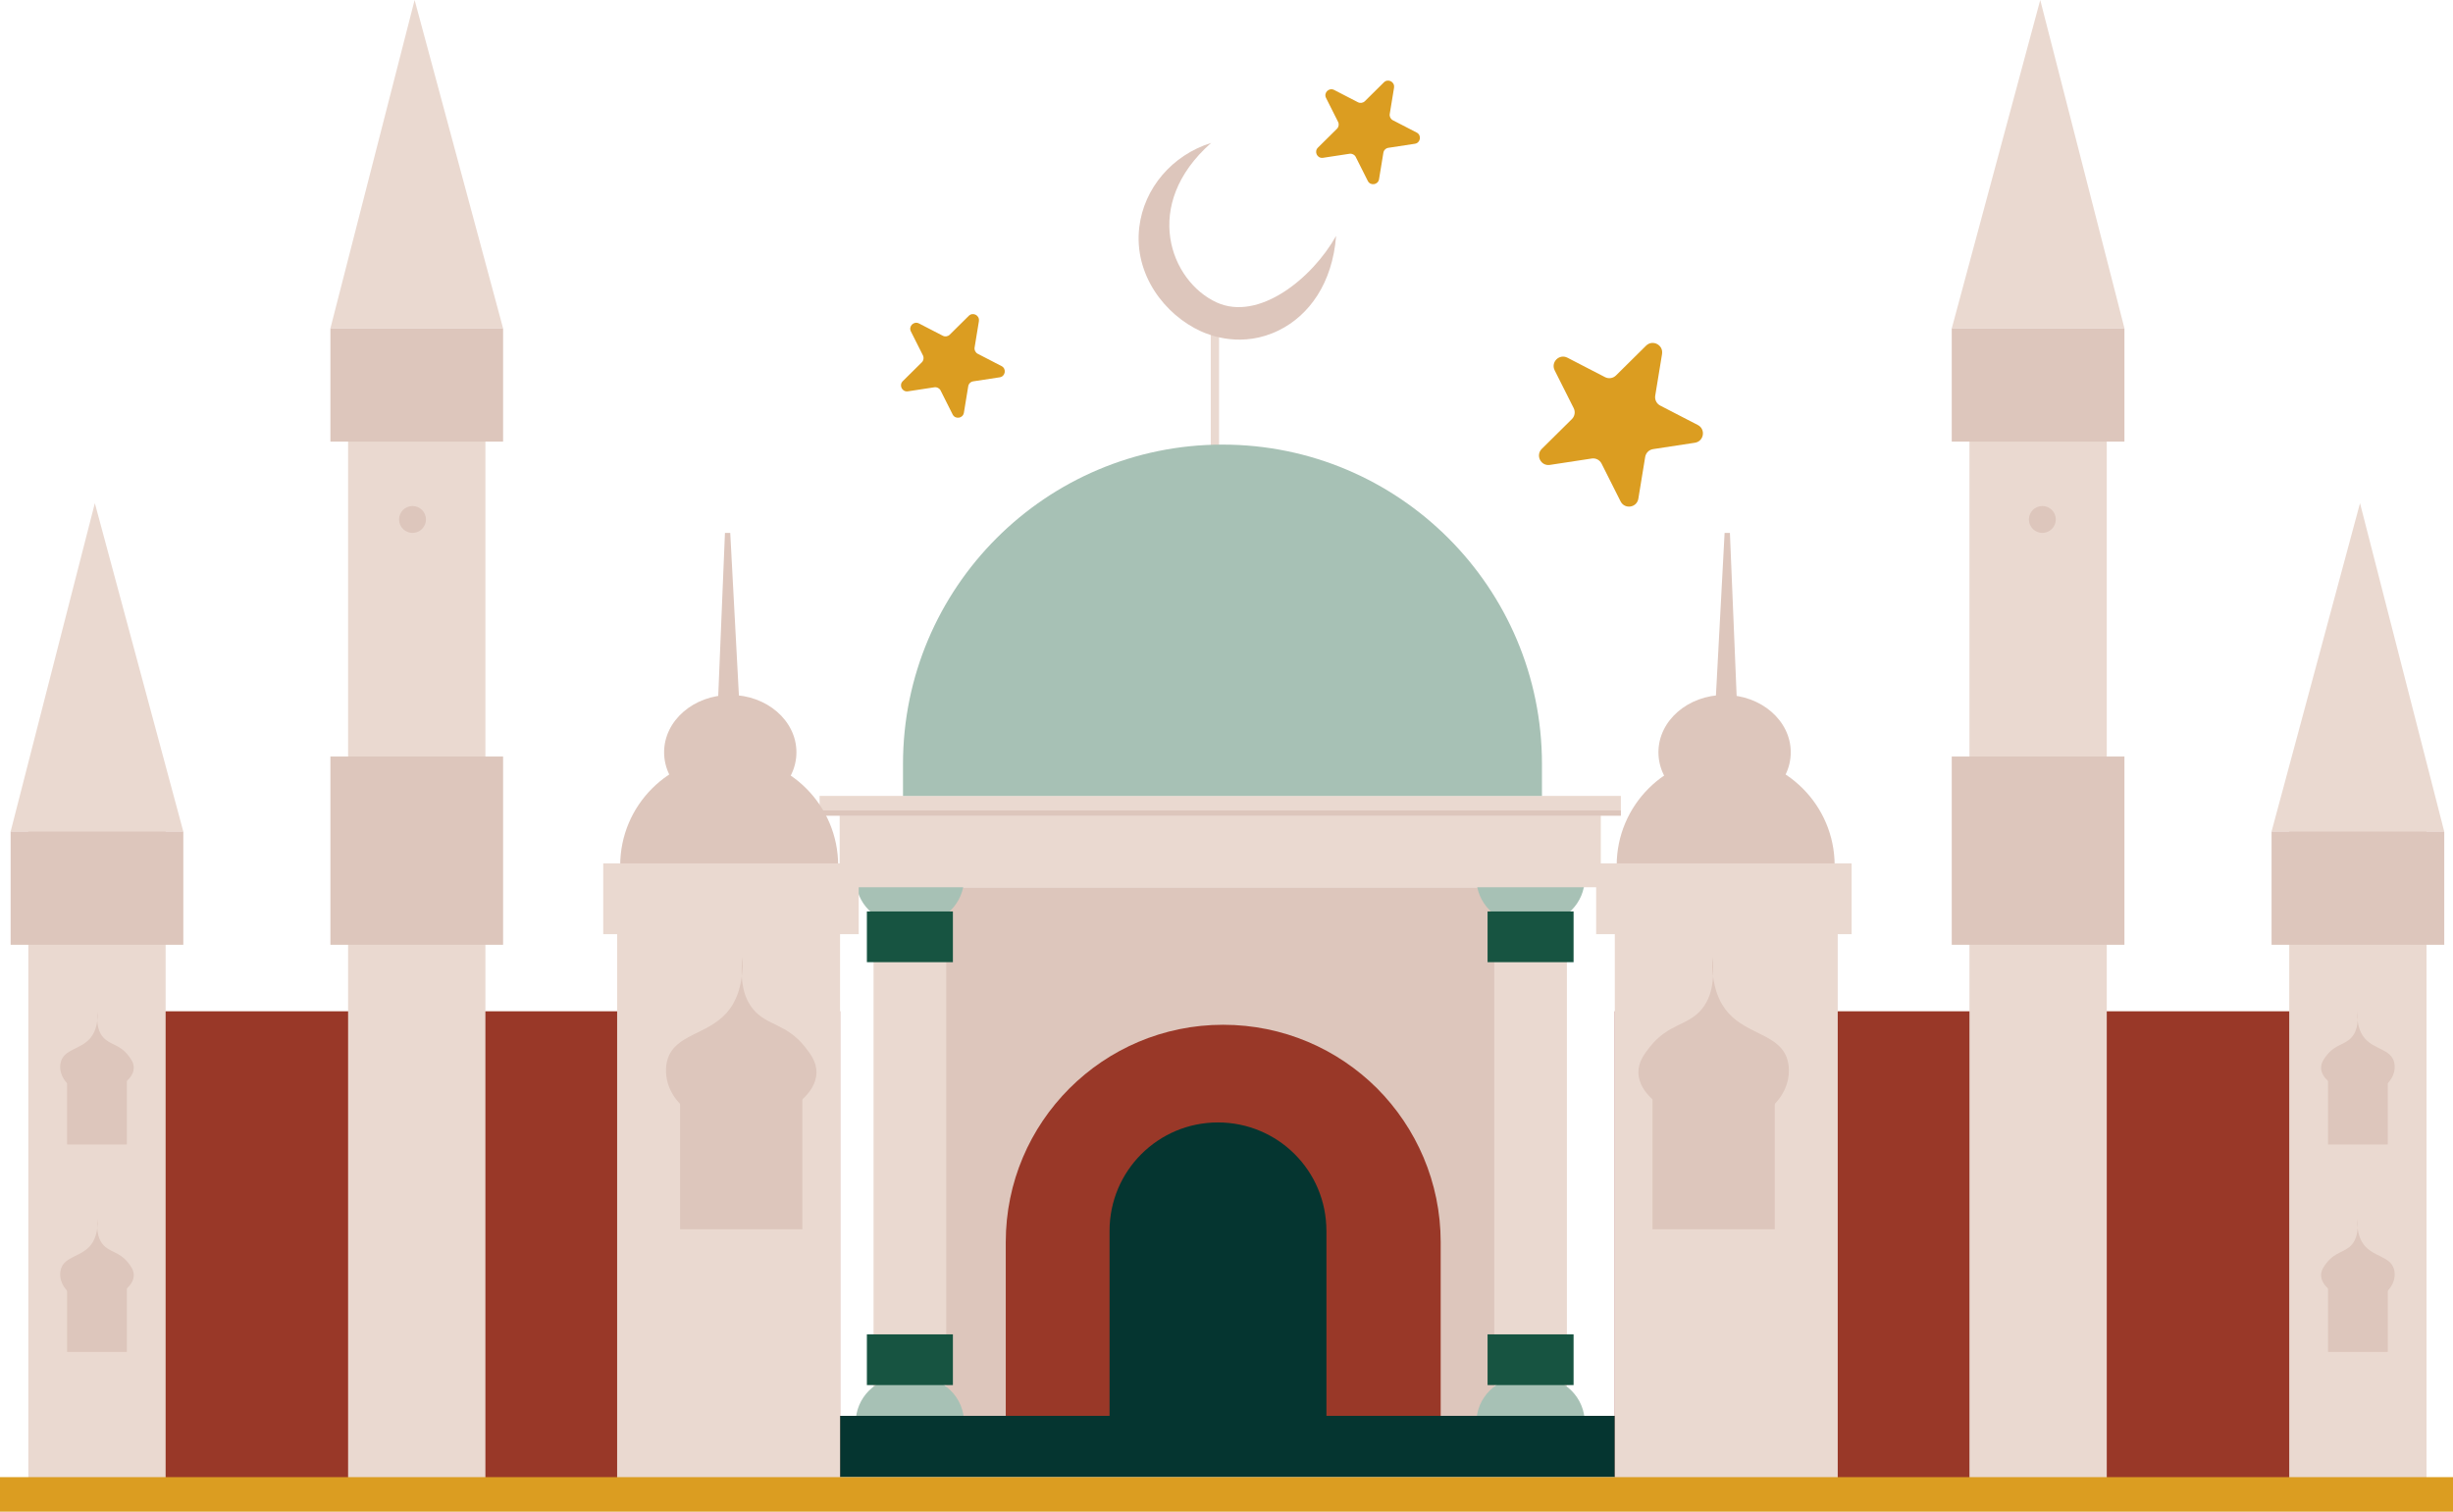 <svg id="_Слой_2" xmlns="http://www.w3.org/2000/svg" width="1080" height="665.57" viewBox="0 0 1080 665.57"><g id="Religion05_563886814"><g id="Religion05_563886814-2"><path d="M613.78 38.54l-1.91 11.64c-.18 1.13.38 2.24 1.39 2.77l10.48 5.41c2.27 1.17 1.71 4.56-.81 4.94l-11.66 1.78c-1.13.17-2.02 1.05-2.2 2.18l-1.91 11.64c-.41 2.52-3.81 3.04-4.95.76l-5.3-10.54c-.51-1.02-1.62-1.59-2.75-1.42l-11.66 1.78c-2.52.39-4.06-2.68-2.25-4.48l8.38-8.29c.81-.8 1.01-2.04.5-3.05l-5.3-10.54c-1.15-2.28 1.29-4.69 3.56-3.52l10.48 5.41c1.01.52 2.25.34 3.06-.47l8.38-8.29c1.81-1.79 4.86-.22 4.45 2.3z" fill="#db9d21"/><path d="M431 141.36 429.09 153c-.18 1.12.38 2.24 1.39 2.77l10.48 5.41c2.27 1.17 1.71 4.56-.81 4.94l-11.66 1.78c-1.13.17-2.02 1.05-2.2 2.18l-1.91 11.64c-.41 2.52-3.81 3.04-4.95.76l-5.3-10.54c-.51-1.02-1.62-1.59-2.75-1.42l-11.66 1.78c-2.52.38-4.06-2.68-2.25-4.48l8.38-8.29c.81-.8 1.01-2.04.5-3.06l-5.3-10.54c-1.15-2.28 1.29-4.69 3.56-3.52l10.48 5.41c1.01.52 2.25.34 3.06-.47l8.38-8.29c1.81-1.79 4.86-.22 4.45 2.3z" fill="#db9d21"/><path d="M731.77 155.82l-3.01 18.38c-.29 1.78.6 3.54 2.2 4.37l16.55 8.55c3.58 1.85 2.7 7.2-1.28 7.81l-18.41 2.81c-1.78.27-3.18 1.66-3.48 3.44l-3.01 18.38c-.65 3.98-6.01 4.8-7.82 1.2l-8.37-16.64c-.81-1.61-2.56-2.52-4.34-2.24l-18.42 2.81c-3.98.61-6.42-4.24-3.55-7.07l13.24-13.1c1.28-1.27 1.6-3.21.79-4.83l-8.37-16.64c-1.81-3.6 2.04-7.41 5.62-5.56l16.55 8.55c1.6.83 3.55.53 4.83-.74l13.24-13.1c2.86-2.83 7.68-.35 7.03 3.63z" fill="#db9d21"/><g><path d="M533.07 135.42h3.66v90.02H533.07z" fill="#ead9d0"/><path d="M533.22 62.93c-17.13 5.35-29.57 19.93-31.62 37.09-2.51 20.97 11.36 38.67 27.14 45.84 4.03 1.83 18.29 7.51 34.37-.45 13.23-6.55 23.55-20.65 25.15-41.56-10.57 18.87-34.12 37.74-52.58 29.31-20.36-9.29-33.31-42.98-2.45-70.23z" fill="#ddc6bc"/><path d="M395.58 390.64H678.9v237.77H395.58z" fill="#ddc6bc"/><g><g><g><path d="M384.61 401.55h31.99V622.8H384.61z" fill="#ead9d0"/><path d="M404.47 406.62h-7.73c-11.05.0-20.01-8.96-20.01-20.01h47.75c0 11.05-8.96 20.01-20.01 20.01z" fill="#a7c1b5"/><path d="M404.47 606.42h-7.73c-11.05.0-20.01 8.96-20.01 20.01h47.75c0-11.05-8.96-20.01-20.01-20.01z" fill="#a7c1b5"/></g><path d="M381.67 401.3h37.87v22.33H381.67z" fill="#175441"/><path d="M381.67 587.5h37.87v22.33H381.67z" fill="#175441"/></g><g><g><path d="M657.88 401.55h31.99V622.8H657.88z" fill="#ead9d0"/><path d="M677.74 406.62h-7.73c-11.05.0-20.01-8.96-20.01-20.01h47.75c0 11.05-8.96 20.01-20.01 20.01z" fill="#a7c1b5"/><path d="M677.74 606.42h-7.73c-11.05.0-20.01 8.96-20.01 20.01h47.75c0-11.05-8.96-20.01-20.01-20.01z" fill="#a7c1b5"/></g><path d="M654.94 401.3h37.87v22.33H654.94z" fill="#175441"/><path d="M654.94 587.5h37.87v22.33H654.94z" fill="#175441"/></g></g><path d="M360.85 350.43h352.78v8.68H360.85z" fill="#ead9d0"/><path d="M369.69 354.77H704.8v35.87H369.69z" fill="#ead9d0"/><path d="M360.85 356.83h352.78v2.28H360.85z" fill="#ddc6bc"/><path d="M678.9 350.43H397.57v-14.02c0-77.69 62.98-140.66 140.66-140.66s140.66 62.98 140.66 140.66v14.02z" fill="#a7c1b5"/><path d="M634.3 546.9v81.52h-191.49V546.9c0-52.86 42.84-95.71 95.71-95.71 26.47.0 50.38 10.67 67.78 28 17.25 17.33 28 41.31 28 67.71z" fill="#993828"/><path d="M584 541.93v86.5h-95.49v-86.5c0-26.39 21.35-47.74 47.74-47.74 13.16.0 25.15 5.34 33.78 13.96 8.63 8.63 13.96 20.55 13.96 33.78z" fill="#053530"/><path d="M362.62 623.39h357.35v26.96H362.62z" fill="#053530"/></g><g><g><path d="M36.11 445.26h333.75V653.4H36.11z" fill="#993828"/><g><path d="M12.47 358.02h60.45V653.4H12.47z" fill="#ead9d0"/><path d="M80.7 366.12H4.68c12.36-48.19 24.72-96.38 37.08-144.58 12.98 48.19 25.97 96.38 38.95 144.58z" fill="#ead9d0"/><path d="M4.68 366.12h76.03v49.85H4.68z" fill="#ddc6bc"/></g><g><path d="M153.26 180.98h60.45V653.4H153.26z" fill="#ead9d0"/><path d="M221.5 144.58h-76.03c12.36-48.19 24.72-96.38 37.08-144.58 12.98 48.19 25.97 96.38 38.95 144.58z" fill="#ead9d0"/><path d="M145.47 144.58h76.03v49.85H145.47z" fill="#ddc6bc"/><path d="M145.47 333.09h76.03v82.88H145.47z" fill="#ddc6bc"/></g><g><path d="M369.03 653.4h-95.97V381.07c0-26.5 21.48-47.98 47.98-47.98s47.98 21.48 47.98 47.98V653.4z" fill="#ddc6bc"/><path d="M271.71 386.42h98.15v266.98H271.71z" fill="#ead9d0"/><path d="M350.65 331.22c0 13.94-13.04 25.24-29.13 25.24s-29.13-11.3-29.13-25.24 13.04-25.24 29.13-25.24 29.13 11.3 29.13 25.24z" fill="#ddc6bc"/><path d="M326.34 325.3H315.44L319.18 234.63H321.51L326.34 325.3z" fill="#ddc6bc"/><path d="M265.59 380.14h112.48v31.16H265.59z" fill="#ead9d0"/></g><g><path d="M299.44 482.56h53.82v58.68H299.44z" transform="translate(652.69 1023.81) rotate(180)" fill="#ddc6bc"/><path d="M346.4 488.8c1.07-.54 13.08-6.82 13.07-16.72.0-4.64-2.64-8.08-5.02-11.1-8.17-10.37-16.67-9.25-22.8-16.57-3.04-3.63-6.27-10.25-4.71-23.11.45 13.39-3.4 20.62-7.15 24.78-8.57 9.51-22.42 9.38-25.84 20.22-.99 3.12-.73 5.96-.61 7.15.92 9.12 8.1 14.7 10.03 16.11l43.02-.76z" fill="#ddc6bc"/></g><g><path d="M29.53 475.22h26.31v28.69H29.53z" transform="translate(85.38 979.12) rotate(180)" fill="#ddc6bc"/><path d="M52.5 478.26c.52-.26 6.4-3.33 6.39-8.18.0-2.27-1.29-3.95-2.45-5.43-3.99-5.07-8.15-4.52-11.15-8.1-1.49-1.78-3.07-5.01-2.3-11.3.22 6.55-1.66 10.08-3.49 12.12-4.19 4.65-10.96 4.59-12.64 9.89-.48 1.53-.36 2.91-.3 3.49.45 4.46 3.96 7.19 4.91 7.88l21.04-.37z" fill="#ddc6bc"/></g><g><path d="M29.53 566.56h26.31v28.69H29.53z" transform="translate(85.38 1161.81) rotate(180)" fill="#ddc6bc"/><path d="M52.5 569.61c.52-.26 6.4-3.33 6.39-8.18.0-2.27-1.29-3.95-2.45-5.43-3.99-5.07-8.15-4.52-11.15-8.1-1.49-1.78-3.07-5.01-2.3-11.3.22 6.55-1.66 10.08-3.49 12.12-4.19 4.65-10.96 4.59-12.64 9.89-.48 1.53-.36 2.91-.3 3.49.45 4.46 3.96 7.19 4.91 7.88l21.04-.37z" fill="#ddc6bc"/></g><path d="M187.54 228.71c0 3.27-2.65 5.92-5.92 5.92s-5.92-2.65-5.92-5.92 2.65-5.92 5.92-5.92 5.92 2.65 5.92 5.92z" fill="#ddc6bc"/></g><g><path d="M710.95 445.26h333.75V653.4H710.95z" transform="translate(1755.66 1098.66) rotate(180)" fill="#993828"/><g><path d="M1007.9 358.02h60.45V653.4H1007.9z" transform="translate(2076.25 1011.41) rotate(180)" fill="#ead9d0"/><path d="M1000.11 366.12h76.03c-12.36-48.19-24.72-96.38-37.08-144.58-12.98 48.19-25.96 96.38-38.95 144.58z" fill="#ead9d0"/><path d="M1000.11 366.12h76.03v49.85H1000.11z" transform="translate(2076.26 782.09) rotate(180)" fill="#ddc6bc"/></g><g><path d="M867.11 180.98h60.45V653.4H867.11z" transform="translate(1794.67 834.38) rotate(180)" fill="#ead9d0"/><path d="M859.32 144.58h76.03c-12.36-48.19-24.72-96.38-37.08-144.58-12.98 48.19-25.97 96.38-38.95 144.58z" fill="#ead9d0"/><path d="M859.32 144.58h76.03v49.85H859.32z" transform="translate(1794.66 339.01) rotate(180)" fill="#ddc6bc"/><path d="M859.32 333.09h76.03v82.88H859.32z" transform="translate(1794.66 749.06) rotate(180)" fill="#ddc6bc"/></g><g><path d="M711.78 653.4h95.97V381.07c0-26.5-21.48-47.98-47.98-47.98s-47.98 21.48-47.98 47.98V653.4z" fill="#ddc6bc"/><path d="M710.95 386.42h98.15v266.98H710.95z" transform="translate(1520.06 1039.82) rotate(180)" fill="#ead9d0"/><path d="M730.17 331.22c0 13.94 13.04 25.24 29.13 25.24s29.13-11.3 29.13-25.24-13.04-25.24-29.13-25.24-29.13 11.3-29.13 25.24z" fill="#ddc6bc"/><path d="M754.47 325.3H765.38L761.64 234.63H759.3L754.47 325.3z" fill="#ddc6bc"/><path d="M702.75 380.14h112.48v31.16H702.75z" transform="translate(1517.98 791.44) rotate(180)" fill="#ead9d0"/></g><g><path d="M727.56 482.56h53.82v58.68H727.56z" fill="#ddc6bc"/><path d="M734.42 488.8c-1.07-.54-13.08-6.82-13.07-16.72.0-4.64 2.64-8.08 5.02-11.1 8.17-10.37 16.66-9.25 22.8-16.57 3.04-3.63 6.27-10.25 4.71-23.11-.45 13.39 3.4 20.62 7.15 24.78 8.57 9.51 22.42 9.38 25.84 20.22.99 3.12.73 5.96.61 7.15-.92 9.12-8.1 14.7-10.03 16.11l-43.02-.76z" fill="#ddc6bc"/></g><g><path d="M1024.97 475.22h26.31v28.69H1024.97z" fill="#ddc6bc"/><path d="M1028.32 478.26c-.52-.26-6.4-3.33-6.39-8.18.0-2.27 1.29-3.95 2.45-5.43 3.99-5.07 8.15-4.52 11.15-8.1 1.49-1.78 3.07-5.01 2.31-11.3-.22 6.55 1.66 10.08 3.49 12.12 4.19 4.65 10.96 4.59 12.64 9.89.48 1.53.36 2.91.3 3.49-.45 4.46-3.96 7.19-4.91 7.88l-21.04-.37z" fill="#ddc6bc"/></g><g><path d="M1024.97 566.56h26.31v28.69H1024.97z" fill="#ddc6bc"/><path d="M1028.32 569.61c-.52-.26-6.4-3.33-6.39-8.18.0-2.27 1.29-3.95 2.45-5.43 3.99-5.07 8.15-4.52 11.15-8.1 1.49-1.78 3.07-5.01 2.31-11.3-.22 6.55 1.66 10.08 3.49 12.12 4.19 4.65 10.96 4.59 12.64 9.89.48 1.53.36 2.91.3 3.49-.45 4.46-3.96 7.19-4.91 7.88l-21.04-.37z" fill="#ddc6bc"/></g><path d="M893.28 228.71c0 3.27 2.65 5.92 5.92 5.92s5.92-2.65 5.92-5.92-2.65-5.92-5.92-5.92-5.92 2.65-5.92 5.92z" fill="#ddc6bc"/></g></g><path d="M0 650.36h1080v15.21H0z" fill="#db9d21"/></g></g></svg>
